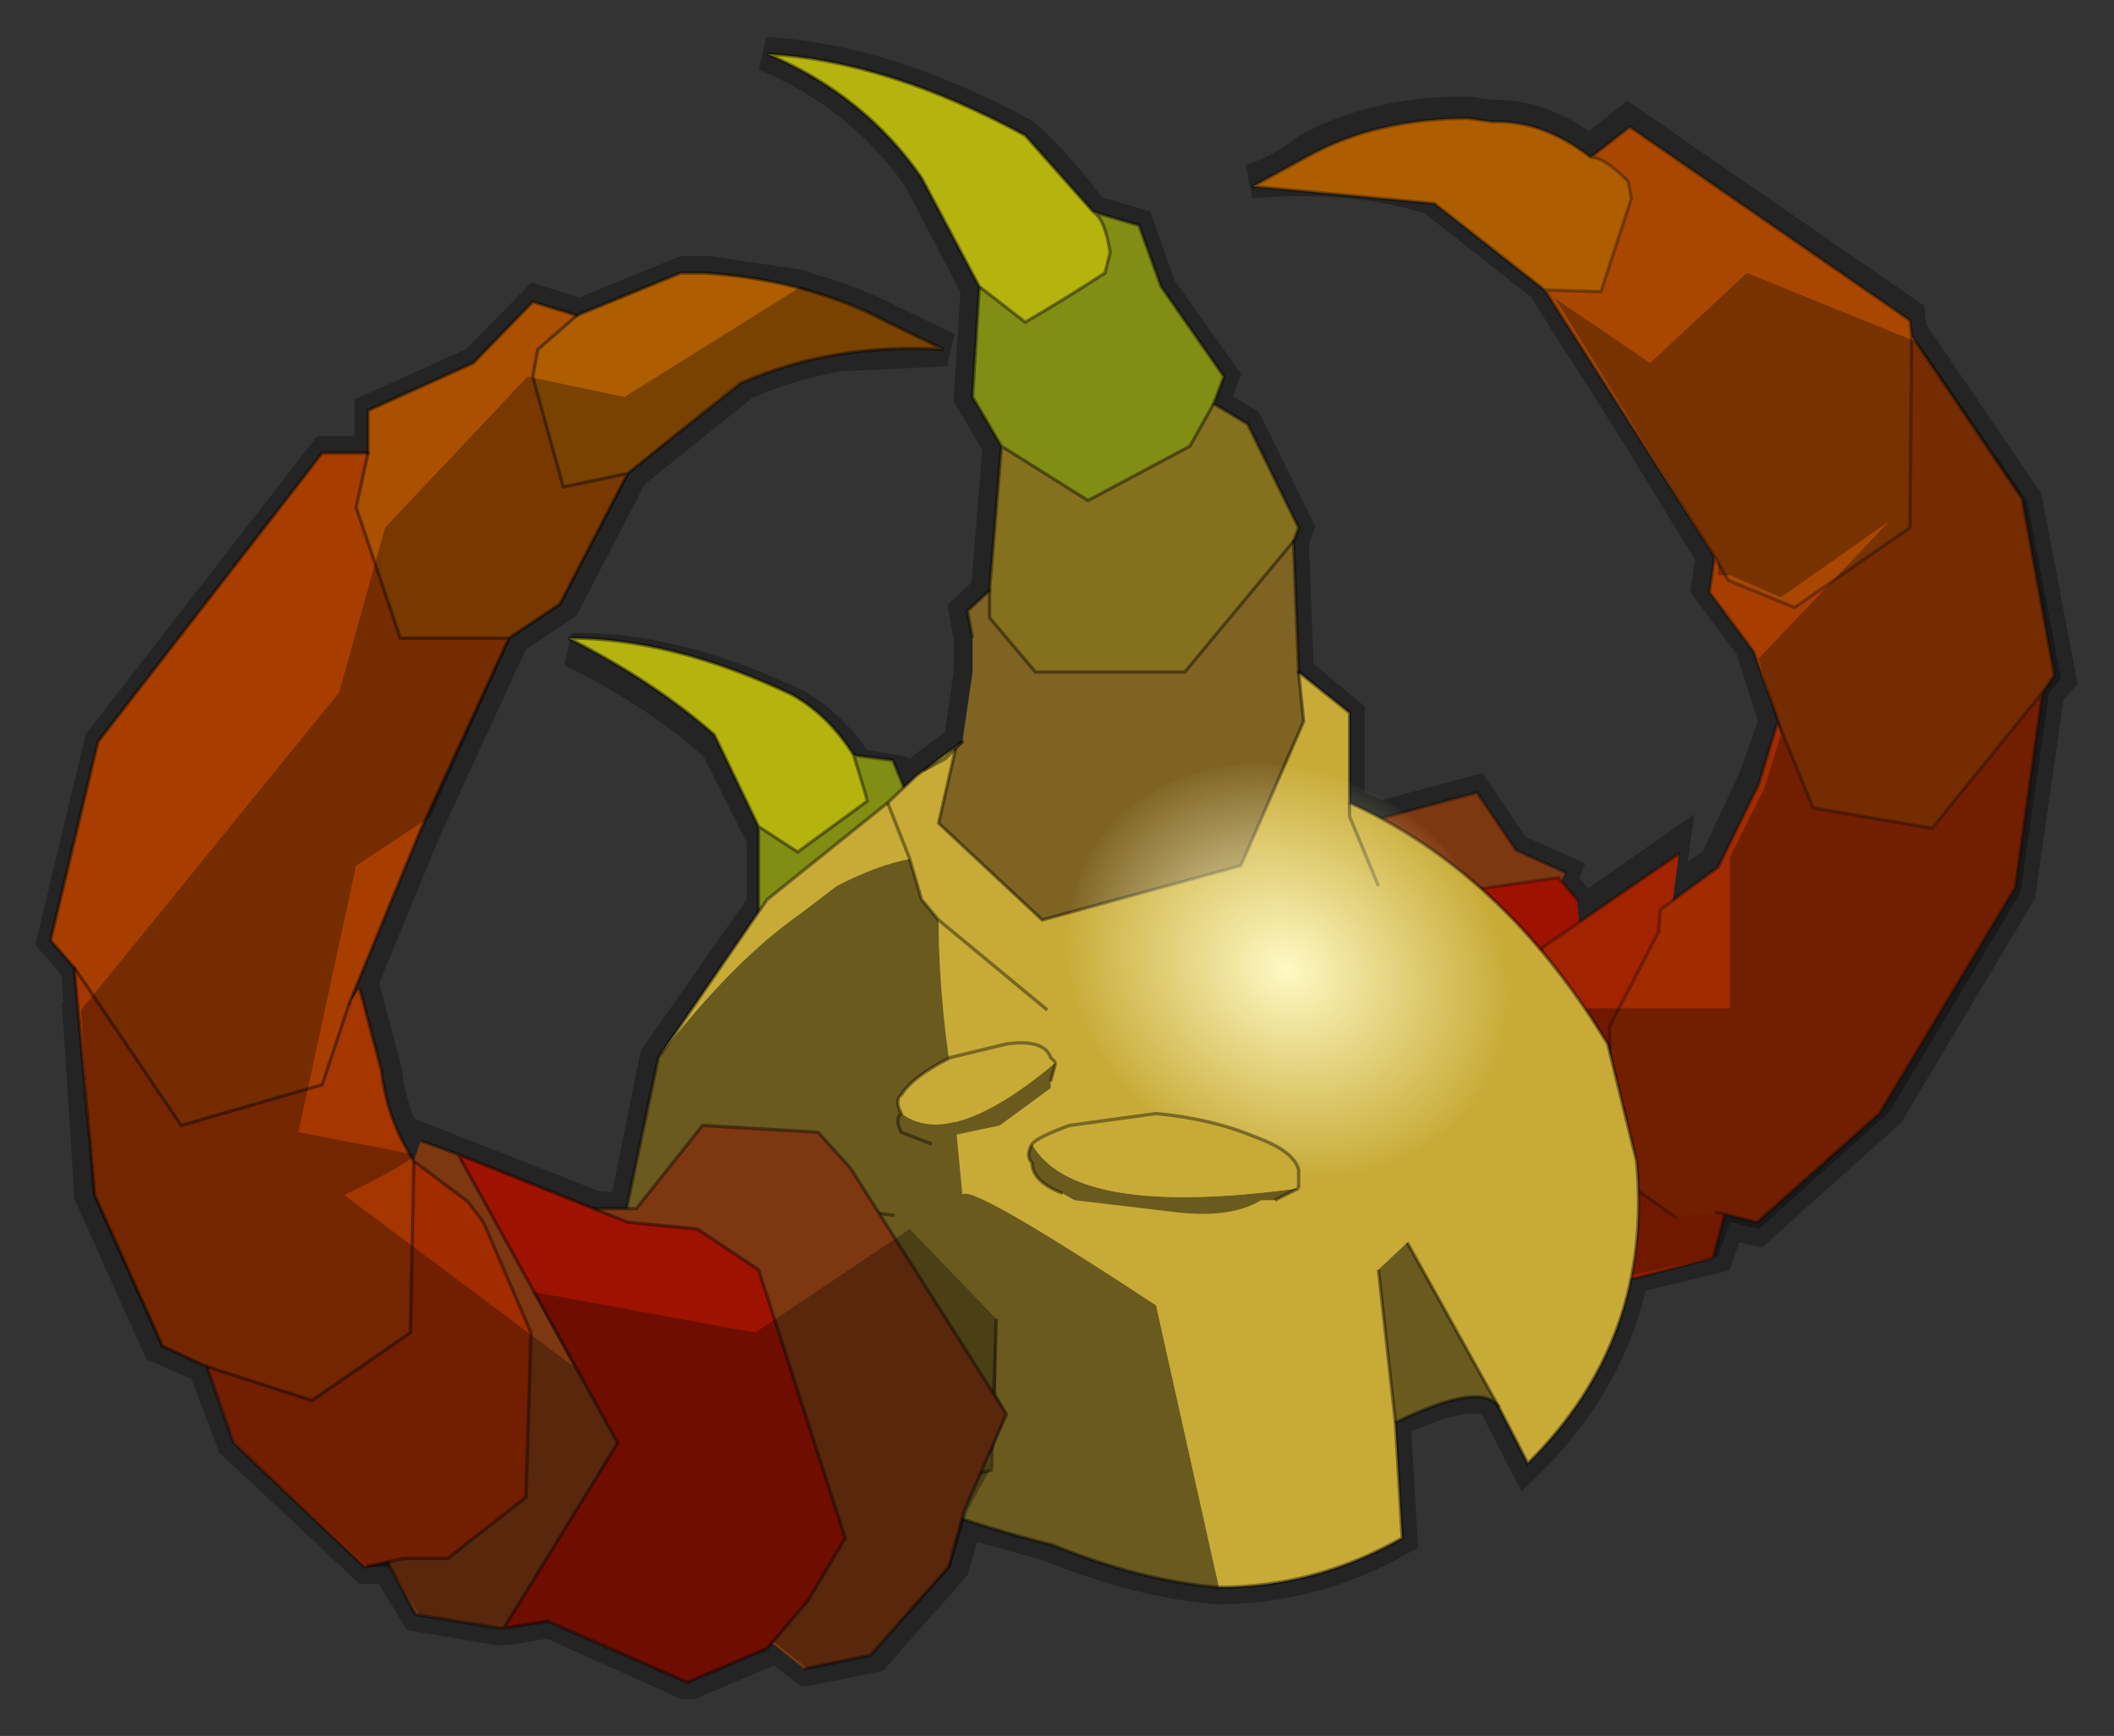 <?xml version="1.0" encoding="UTF-8" standalone="no"?>
<!DOCTYPE svg PUBLIC "-//W3C//DTD SVG 1.1//EN" "http://www.w3.org/Graphics/SVG/1.1/DTD/svg11.dtd">
<svg width="100%" height="100%" viewBox="0 0 274 225" version="1.1" xmlns="http://www.w3.org/2000/svg" xmlns:xlink="http://www.w3.org/1999/xlink" xml:space="preserve" xmlns:serif="http://www.serif.com/" style="fill-rule:evenodd;clip-rule:evenodd;stroke-miterlimit:3;">
    <rect x="0" y="0" width="274" height="225" fill="#333333" stroke="none"/>
    <g transform="matrix(1,0,0,1,-102.907,-23.107)">
        <g transform="matrix(4.402,0,0,4.402,-779.316,-1325.72)">
            <g id="shape0">
                <path d="M230.55,310.4C227.85,308.933 225.317,308.133 222.95,308C224.85,308.8 226.367,310.017 227.5,311.65L229.2,314.9L229,318.1L229.85,319.55L229.5,323.8L228.85,324.4L229,325.2L229,326.2L228.7,328.25L227.55,329.1L227.35,329.25L227,329.6L226.8,329.15L225.65,328.95C225.15,328.183 224.55,327.6 223.85,327.2C221.483,326.067 219.283,325.517 217.25,325.55C218.95,326.383 220.383,327.333 221.55,328.4L222.9,331.1L222.9,333.05L219.75,337.55L218.85,342L218,342L212.9,340L212.7,340.6C212.167,339.767 211.85,338.883 211.75,337.95L211.1,335.5L210.8,335.95L212.9,330.85L215.5,325.2L217,324.2L219,320.35L222.3,317.7C223.2,317.3 224.133,317.017 225.1,316.85L228.15,316.7L228.3,316.7L226.65,315.9C225.883,315.5 225.067,315.183 224.2,314.95L223.95,314.85L221.25,314.45L220.55,314.45L217.5,315.7L216.2,315.3L214.45,317.1L211.35,318.5L211.35,319.75L210,319.75L203.4,328.25L202,334.1L202.7,334.9L202.8,336.1L202.75,336.15L203.1,341.6L205.1,346.05L206.45,346.65L207.3,348.9L211.2,352.55L211.85,352.55L212.7,353.95L215.05,354.35L215.35,354.35L216.55,354.15L216.6,354.15L220.6,355.95L220.75,355.95L223.1,354.95L223.25,354.85L224.15,355.55L224.2,355.55L226.15,355.15L228.45,352.55L228.85,351.2L231.35,351.9C233.05,352.6 234.683,353.017 236.25,353.15C238.15,353.15 239.95,352.667 241.65,351.7L241.45,348.25C243.15,347.45 244.167,347.317 244.5,347.85L245.35,349.5C246.983,347.9 248.017,346.067 248.45,344L250.95,343.4L251.3,342.4L252.15,342.6L256,339.15L259.85,332.7L260.7,326.8L261.05,326.4L260.05,321.15L256.65,316.15L256.6,315.7L248.35,310L247.2,310.9C246.267,310.167 245.3,309.817 244.3,309.85L243.6,309.75C241.8,309.75 240.233,310.117 238.9,310.85C238.4,311.25 237.85,311.55 237.25,311.75C239.283,311.583 241.067,311.75 242.6,312.25L245.85,314.8L248.4,318.8L250.85,322.8L250.7,323.7L252,325.45L252.7,327.65L252.1,329.35L250.95,331.8L249.45,332.9L249.65,331.45L246.85,333.4L246.8,332.9L246.35,332.35L246.45,332.1L245,331.45L243.85,329.75L241.05,330.5L240.1,330.05L240.1,327.45L238.6,326.2L238.45,322.35L238.6,321.95L237.1,318.9L236.1,318.3L236.4,317.5L234.55,314.9L233.9,313.05L232.55,312.65C231.983,311.85 231.317,311.1 230.55,310.4Z" style="fill:none;fill-rule:nonzero;stroke:#000;stroke-opacity:0.3;stroke-width:1px;"/>
                <path d="M244.3,346.8L237.45,340.05L237.35,338.8L236.4,336.95L240.2,331.2L240.75,330.6L243.9,329.75L245.05,331.45L246.5,332.1L245.2,335L242.45,333.8L242.3,342.4L245.05,343.8L244.3,346.8" style="fill:#7e3811;"/>
                <path d="M246.5,332.1L245.05,331.45L243.9,329.75L240.75,330.6L240.2,331.2L236.4,336.95L237.35,338.8L237.45,340.05L244.3,346.8" style="fill:none;fill-rule:nonzero;stroke:#000;stroke-opacity:0.3;stroke-width:0.1px;stroke-linecap:round;stroke-linejoin:round;stroke-miterlimit:4;"/>
                <path d="M247.3,345.2L241.7,342.55L239.75,340.05L241.95,334.05L243.5,332.65L246.3,332.25L246.85,332.9L247.75,342.95L247.3,345.2L247.75,342.95L247.85,343.4L247.3,345.2" style="fill:#9d1300;"/>
                <path d="M246.85,332.9L246.3,332.25L243.5,332.65L241.95,334.05L239.75,340.05L241.7,342.55L247.3,345.2L247.75,342.95M247.3,345.2L247.85,343.4" style="fill:none;fill-rule:nonzero;stroke:#000;stroke-opacity:0.3;stroke-width:0.1px;stroke-linecap:round;stroke-linejoin:round;stroke-miterlimit:4;"/>
                <path d="M250.9,337.45L252.65,336.8L250.85,343.45L248.15,344.15L245.7,344.25L244.35,343.2L243.35,338.25L245.85,334.3L249.85,331.55L249.25,336.05L250.9,337.45" style="fill:#a12300;"/>
                <path d="M249.85,331.55L245.85,334.3L243.35,338.25L244.35,343.2L245.7,344.25L248.15,344.15L250.85,343.45L252.65,336.8L250.9,337.45" style="fill:none;fill-rule:nonzero;stroke:#000;stroke-opacity:0.3;stroke-width:0.1px;stroke-linecap:round;stroke-linejoin:round;stroke-miterlimit:4;"/>
                <path d="M245.9,314.95L242.65,312.4L237.3,311.9L238.95,311C240.283,310.267 241.85,309.9 243.65,309.9L244.35,310C245.35,309.967 246.317,310.317 247.25,311.05C247.483,311.017 247.85,311.25 248.35,311.75L248.45,312.25L247.55,315L245.9,314.95" style="fill:#ae5e00;"/>
                <path d="M245.9,314.95L247.55,315L248.45,312.25L248.35,311.75C247.85,311.25 247.483,311.017 247.25,311.05L248.4,310.15L256.65,315.85L256.7,316.3L256.65,321.95L253.25,324.3L251.3,323.5L250.9,322.8L245.9,314.95" style="fill:#a94700;"/>
                <path d="M256.7,316.3L259.95,321.1L260.9,326.3L260.55,326.8L257.3,330.8L253.8,330.2L252.9,328L252.05,325.6L250.75,323.85L250.9,322.8L251.3,323.5L253.25,324.3L256.65,321.95L256.7,316.3" style="fill:#a73e00;"/>
                <path d="M260.55,326.8L259.75,332.55L255.75,339.2L252.15,342.4L250.95,342.1L249.75,342.25L247.9,340.95L247.8,336.65L249.25,333.85L249.3,333.2L251,331.95L252.2,329.5L252.75,327.7L252.9,328L253.8,330.2L257.3,330.8L260.55,326.8" style="fill:#a22b00;"/>
                <path d="M247.25,311.05C246.317,310.317 245.35,309.967 244.35,310L243.65,309.9C241.85,309.9 240.283,310.267 238.95,311L237.3,311.9L242.65,312.4L245.9,314.95L247.55,315L248.45,312.25L248.35,311.75C247.85,311.25 247.483,311.017 247.25,311.05L248.4,310.15L256.65,315.85L256.7,316.3L259.95,321.1L260.9,326.3L260.55,326.8L259.75,332.55L255.75,339.2L252.15,342.4L250.95,342.1M249.75,342.25L247.9,340.95L247.8,336.65L249.25,333.85L249.3,333.2L251,331.95L252.2,329.5L252.75,327.7M252.9,328L252.05,325.6L250.75,323.85L250.9,322.8L245.9,314.95M252.9,328L253.8,330.2L257.3,330.8L260.55,326.8M256.7,316.3L256.65,321.95L253.25,324.3L251.3,323.5L250.9,322.8" style="fill:none;fill-rule:nonzero;stroke:#000;stroke-opacity:0.3;stroke-width:0.1px;stroke-linecap:round;stroke-linejoin:round;stroke-miterlimit:4;"/>
                <path d="M237.7,340.4L237.55,338.95L236.55,337.15L237.2,336.1L251.35,336.1L251.35,331.65L252.35,329.65L252.85,328.05L252.2,325.8L256.05,321.75L252.85,324L251.35,323.35L251,323.35L251,322.95L246.2,315.2L249,317.1L251.85,314.45L256.9,316.5L260.1,321.15L261.1,326.4L260.75,326.8L259.9,332.7L256.05,339.15L252.2,342.6L251.35,342.4L251,343.4L248.3,344L247.8,344.2L247.3,345.45L245.3,344.4L244.6,347.05L237.7,340.4" style="fill-opacity:0.3;"/>
                <path d="M222.75,330.75L221.45,328.05C220.283,327.017 218.85,326.067 217.15,325.2C219.183,325.2 221.367,325.75 223.7,326.85C224.433,327.25 225.05,327.85 225.55,328.65L225.9,329.8L225.95,330L223.9,331.5L222.75,330.75" style="fill:#b5b40f;"/>
                <path d="M225.55,328.65L226.7,328.8L227.3,330.25L229,332.35L228.65,333.1L228.5,334.25L225.9,335.85L223.45,334.75L222.75,333.55L222.75,330.75L223.9,331.5L225.95,330L225.9,329.8L225.55,328.65" style="fill:#828d14;"/>
                <path d="M228.65,333.1L229.55,333.55L230,334.05L229.8,335L228.75,336.95L226.7,337.85L226.5,338.35L223.65,338.95L223.4,338.2L223.45,334.75L225.9,335.85L228.5,334.25L228.65,333.1" style="fill:#85701d;"/>
                <path d="M222.75,330.75L221.45,328.05C220.283,327.017 218.85,326.067 217.15,325.2C219.183,325.2 221.367,325.75 223.7,326.85C224.433,327.25 225.05,327.85 225.55,328.65L226.7,328.8L227.3,330.25L229,332.35L228.65,333.1L229.55,333.55L230,334.05L229.8,335L228.75,336.95L226.7,337.85L226.5,338.35L223.65,338.95L223.4,338.2L223.45,334.75L222.75,333.55L222.75,330.75L223.9,331.5L225.95,330L225.9,329.8L225.55,328.65M228.65,333.1L228.5,334.25L225.9,335.85L223.45,334.75" style="fill:none;fill-rule:nonzero;stroke:#000;stroke-opacity:0.4;stroke-width:0.1px;stroke-linecap:round;"/>
                <path d="M232.6,312.65L233.95,313.05L234.6,314.85L236.45,317.5L236.15,318.3L235.45,319.55L232.45,321.15L229.9,319.55L229.05,318.1L229.25,314.85L230.6,315.9C231.4,315.433 232.183,314.95 232.95,314.45L233.1,313.85C233,313.183 232.833,312.783 232.6,312.65" style="fill:#828d14;"/>
                <path d="M236.15,318.3L237.15,318.9L238.65,321.95L238.5,322.35L235.3,326.2L230.9,326.2L229.55,324.6L229.55,323.8L229.9,319.55L232.45,321.15L235.45,319.55L236.15,318.3" style="fill:#85701d;"/>
                <path d="M229.25,314.85L227.55,311.65C226.417,310.017 224.9,308.8 223,308C225.367,308.133 227.9,308.933 230.6,310.4L232.6,312.65C232.833,312.783 233,313.183 233.1,313.85L232.95,314.45C232.183,314.95 231.4,315.433 230.6,315.9L229.25,314.85" style="fill:#b5b40f;"/>
                <path d="M244.55,347.85C244.217,347.317 243.2,347.467 241.5,348.3L241,343.8L241.85,343L244.55,347.85M236.3,353.15C234.733,353.017 233.1,352.6 231.4,351.9C229.733,351.5 227.5,350.767 224.7,349.7C221.767,348.6 219.75,346.367 218.65,343L219.8,337.55C221.267,335.65 222.667,334.233 224,333.3L225.05,332.5C225.817,332.1 226.533,331.833 227.2,331.7L227.55,332.9L228.05,333.5C228.05,334.833 228.167,336.317 228.4,337.95L228.75,341.6C228.85,341.333 230.75,342.417 234.45,344.85L236.3,353.15" style="fill:#6a5a1e;"/>
                <path d="M238.65,326.2L240.15,327.4L240.15,330.05C243.183,331.417 245.717,333.783 247.75,337.15L248.6,340.6C248.933,344.1 247.867,347.067 245.4,349.5L244.55,347.85L241.85,343L241,343.8L241.5,348.3L241.7,351.7C240,352.667 238.2,353.15 236.3,353.15L234.45,344.85C230.75,342.417 228.85,341.333 228.75,341.6L228.4,337.95C228.167,336.317 228.05,334.833 228.05,333.5L227.55,332.9L227.2,331.7L226.55,330.05L227.2,331.7C226.533,331.833 225.817,332.1 225.05,332.5L224,333.3C222.667,334.233 221.267,335.65 219.8,337.55L223,332.9L226.55,330.05L227.4,329.25L227.6,329.1L228.75,328.25L228.3,328.7L228.55,328.45L228.05,330.65L231.1,333.5L236.95,331.9L238.8,327.65L238.65,326.2M240.15,330.05L240.15,330.45L241,332.5L240.15,330.45L240.15,330.05M231.25,336.15L228.05,333.5L231.25,336.15M227.6,329.1L228.25,328.75L228.3,328.7L228.25,328.75L227.6,329.1" style="fill:#c8ab37;"/>
                <path d="M238.5,322.35L238.65,326.2L238.8,327.65L236.95,331.9L231.1,333.5L228.05,330.65L228.55,328.45L228.75,328.25L229.05,326.2L229.05,325.2L228.9,324.4L229.55,323.8L229.55,324.6L230.9,326.2L235.3,326.2L238.5,322.35" style="fill:#7e6323;"/>
                <path d="M241,332.5L240.15,330.45L240.15,330.05M226.55,330.05L227.2,331.7L227.55,332.9L228.05,333.5L231.25,336.15M228.3,328.7L228.25,328.75L227.6,329.1M228.75,328.25L228.3,328.7M241.85,343L244.55,347.85M241,343.8L241.5,348.3" style="fill:none;fill-rule:nonzero;stroke:#000;stroke-opacity:0.4;stroke-width:0.1px;"/>
                <path d="M229.25,314.85L227.55,311.65C226.417,310.017 224.9,308.8 223,308C225.367,308.133 227.9,308.933 230.6,310.4L232.6,312.65L233.95,313.05L234.6,314.85L236.45,317.5L236.15,318.3L237.15,318.9L238.65,321.95L238.5,322.35L238.65,326.2M229.25,314.85L230.6,315.9C231.4,315.433 232.183,314.95 232.95,314.45L233.1,313.85C233,313.183 232.833,312.783 232.6,312.65" style="fill:none;fill-rule:nonzero;stroke:#000;stroke-opacity:0.4;stroke-width:0.1px;stroke-linecap:round;"/>
                <path d="M238.65,326.2L240.15,327.4L240.15,330.05C243.183,331.417 245.717,333.783 247.75,337.15L248.6,340.6C248.933,344.1 247.867,347.067 245.4,349.5L244.55,347.85C244.217,347.317 243.2,347.467 241.5,348.3L241.7,351.7C240,352.667 238.2,353.15 236.3,353.15C234.733,353.017 233.1,352.6 231.4,351.9C229.733,351.5 227.5,350.767 224.7,349.7C221.767,348.6 219.75,346.367 218.65,343L219.8,337.55L223,332.9L226.55,330.05L227.4,329.25L227.6,329.1L228.75,328.25M238.5,322.35L235.3,326.2L230.9,326.2L229.55,324.6L229.55,323.8" style="fill:none;fill-rule:nonzero;stroke:#000;stroke-opacity:0.4;stroke-width:0.1px;stroke-linecap:round;"/>
                <path d="M229.05,325.2L228.9,324.4L229.55,323.8L229.9,319.55L229.05,318.1L229.25,314.85M229.9,319.55L232.45,321.15L235.45,319.55L236.15,318.3M228.55,328.45L228.05,330.65L231.1,333.5L236.95,331.9L238.8,327.65L238.65,326.2" style="fill:none;fill-rule:nonzero;stroke:#000;stroke-opacity:0.4;stroke-width:0.1px;"/>
            </g>
            <g id="sprite0" transform="matrix(-0.194,-0.062,0.04,-0.175,238.3,334.95)">
                <g id="shape1">
                    <path d="M22.95,-23C29.317,-16.633 32.5,-8.967 32.5,0C32.5,8.967 29.317,16.617 22.95,22.95C16.617,29.317 8.967,32.5 0,32.5C-8.967,32.5 -16.633,29.317 -23,22.95C-29.333,16.617 -32.5,8.967 -32.5,0C-32.5,-8.967 -29.333,-16.633 -23,-23C-16.633,-29.333 -8.967,-32.5 0,-32.5C8.967,-32.5 16.617,-29.333 22.95,-23" style="fill:url(#_Radial1);"/>
                </g>
            </g>
            <g id="shape2">
                <path d="M226.75,342.2L229.75,345.25L229.6,349.7L227.95,350.1L229,347.85L225.2,342L226.75,342.2" style="fill:#6a5a1e;"/>
                <path d="M229.75,345.25L229.6,349.7L227.95,350.1M225.2,342L226.75,342.2" style="fill:none;fill-rule:nonzero;stroke:#000;stroke-opacity:0.4;stroke-width:0.1px;"/>
                <path d="M217.4,342.4L217.6,342L219.15,342L221.1,339.55L224.5,339.75L225.45,340.8L230.05,348.05L228.8,350.9L228.35,352.55L226.05,355.15L224.1,355.55L219.25,351.7L222.55,344.45L220.35,342.8L217.4,342.4" style="fill:#7e3811;"/>
                <path d="M217.4,342.4L217.6,342L219.15,342L221.1,339.55L224.5,339.75L225.45,340.8L230.05,348.05L228.8,350.9L228.35,352.55L226.05,355.15L224.1,355.55" style="fill:none;fill-rule:nonzero;stroke:#000;stroke-opacity:0.4;stroke-width:0.1px;"/>
                <path d="M215.25,354.35L215.1,354.35L212.65,353.95L211.55,351.9L212.85,351.9L215.15,350.1L215.2,344.85L211.6,343.6L212.8,340L213.9,340.4L218.6,348.9L215.25,354.35" style="fill:#7e3811;"/>
                <path d="M213.9,340.4L218.9,342.4L220.95,342.6L222.75,343.8L225.3,351.7L224.2,353.55L223,354.95L220.65,355.95L216.55,354.15L215.25,354.35L218.6,348.9L213.9,340.4" style="fill:#9d1300;"/>
                <path d="M213.9,340.4L218.9,342.4L220.95,342.6L222.75,343.8L225.3,351.7L224.2,353.55L223,354.95L220.65,355.95L216.55,354.15L215.25,354.35L215.1,354.35L212.65,353.95L211.55,351.9M212.8,340L213.9,340.4L218.6,348.9L215.25,354.35" style="fill:none;fill-rule:nonzero;stroke:#000;stroke-opacity:0.4;stroke-width:0.1px;"/>
                <path d="M217.4,315.7L220.45,314.45L221.15,314.45C223.183,314.583 224.983,315.067 226.55,315.9L228.2,316.7C226.033,316.567 224.033,316.9 222.2,317.7L218.9,320.35L217,320.75L216.1,317.5L216.25,316.7L217.4,315.7" style="fill:#ae5e00;"/>
                <path d="M215.4,325.2L212.8,330.85L210.7,335.95L209.9,338.35L205.75,339.55L202.6,334.9L201.9,334.1L203.3,328.25L209.9,319.75L211.25,319.75L210.9,321.35L212.2,325.2L215.4,325.2" style="fill:#a73e00;"/>
                <path d="M218.9,320.35L216.9,324.2L215.4,325.2L212.2,325.2L210.9,321.35L211.25,319.75L211.25,318.5L214.35,317.1L216.1,315.3L217.4,315.7L216.25,316.7L216.1,317.5L217,320.75L218.9,320.35" style="fill:#ab5000;"/>
                <path d="M210.7,335.95L211,335.5L211.65,337.95C211.75,338.883 212.067,339.767 212.6,340.6L212.5,345.65L209.6,347.65L206.5,346.65L205.2,346.05L203.2,341.6L202.6,334.9L205.75,339.55L209.9,338.35L210.7,335.95" style="fill:#a53600;"/>
                <path d="M212.6,340.6L214.2,341.8L214.65,342.4L216.05,345.65L215.9,350.5L213.6,352.3L212.3,352.3L211.15,352.55L207.3,348.9L206.5,346.65L209.6,347.65L212.5,345.65L212.6,340.6" style="fill:#a22b00;"/>
                <path d="M210.7,335.95L209.9,338.35L205.75,339.55L202.6,334.9M212.6,340.6L212.5,345.65L209.6,347.65L206.5,346.65" style="fill:none;fill-rule:nonzero;stroke:#000;stroke-opacity:0.4;stroke-width:0.1px;"/>
                <path d="M217.4,315.7L220.45,314.45L221.15,314.45C223.183,314.583 224.983,315.067 226.55,315.9L228.2,316.7C226.033,316.567 224.033,316.9 222.2,317.7L218.9,320.35L216.9,324.2L215.4,325.2L212.8,330.85L210.7,335.95M217.4,315.7L216.25,316.7L216.1,317.5L217,320.75L218.9,320.35M211.25,319.75L210.9,321.35L212.2,325.2L215.4,325.2" style="fill:none;fill-rule:nonzero;stroke:#000;stroke-opacity:0.4;stroke-width:0.1px;stroke-linecap:round;"/>
                <path d="M211,335.5L211.65,337.95C211.75,338.883 212.067,339.767 212.6,340.6L214.2,341.8L214.65,342.4L216.05,345.65L215.9,350.5L213.6,352.3L212.3,352.3L211.15,352.55L207.3,348.9L206.5,346.65L205.2,346.05L203.2,341.6L202.6,334.9L201.9,334.1L203.3,328.25L209.9,319.75L211.25,319.75" style="fill:none;fill-rule:nonzero;stroke:#000;stroke-opacity:0.4;stroke-width:0.1px;"/>
                <path d="M211.25,319.75L211.25,318.5L214.35,317.1L216.1,315.3L217.4,315.7" style="fill:none;fill-rule:nonzero;stroke:#000;stroke-opacity:0.4;stroke-width:0.1px;stroke-linecap:round;"/>
                <path d="M226.55,315.9L228.2,316.7C226.1,316.567 224.083,316.9 222.15,317.7L218.95,320.35L216.95,324.2L215.45,325.2L213.1,330.45L210.9,331.9L209.2,339.75L212.6,340.4C212.6,340.533 211.917,340.933 210.55,341.6L217.3,346.65L216.1,344.45L222.65,345.65L227.2,342.6L229.75,345.25L229.75,347.45L230.05,348.05L229.55,349.3L229.55,349.7L228.9,350.9L228.4,352.55L226.05,355.15L224.2,355.55L223.2,354.75L223,354.95L220.65,355.95L216.6,354.15L215.25,354.35L215.1,354.35L212.75,353.95L211.9,352.55L211.25,352.55L207.35,348.9L206.5,346.65L205.15,346.05L203.15,341.6L202.8,336.15L210.4,326.8L211.75,321.95L215.95,317.5L218.8,318.1L224,314.85C224.9,315.15 225.75,315.5 226.55,315.9" style="fill-opacity:0.3;"/>
                <path d="M226.95,339.2C226.817,338.933 226.817,338.75 226.95,338.65C227.183,338.283 227.667,337.917 228.4,337.55L230.05,337.15C230.783,337.05 231.217,337.183 231.35,337.55L231.5,337.7C229.433,339.433 227.917,339.933 226.95,339.2" style="fill:#c8ab37;"/>
                <path d="M226.95,339.2C227.917,339.933 229.433,339.433 231.5,337.7L231.35,338.25L231.35,338.45L229.85,339.55L228.2,339.9L227.85,340.1L226.95,339.75C226.817,339.483 226.817,339.3 226.95,339.2" style="fill:#6a5a1e;"/>
                <path d="M231.5,337.7L231.35,337.55C231.217,337.183 230.783,337.05 230.05,337.15L228.4,337.55C227.667,337.917 227.183,338.283 226.95,338.65C226.817,338.75 226.817,338.933 226.95,339.2C226.817,339.3 226.817,339.483 226.95,339.75L227.85,340.1M231.5,337.7L231.35,338.25" style="fill:none;fill-rule:nonzero;stroke:#000;stroke-opacity:0.4;stroke-width:0.1px;"/>
                <path d="M230.8,340.1C231.633,341.567 234.25,342 238.65,341.4L237.95,341.75L237.55,341.75C236.95,342.117 236.1,342.233 235,342.1L232.05,341.75L231.7,341.55C231.1,341.317 230.8,341.017 230.8,340.65C230.667,340.517 230.667,340.333 230.8,340.1" style="fill:#6a5a1e;"/>
                <path d="M230.8,340.1C230.9,339.967 231.267,339.783 231.9,339.55L234.45,339.2C235.55,339.3 236.533,339.533 237.4,339.9C238.133,340.167 238.55,340.483 238.65,340.85L238.65,341.4C234.25,342 231.633,341.567 230.8,340.1" style="fill:#c8ab37;"/>
                <path d="M238.65,341.4L238.65,340.85C238.55,340.483 238.133,340.167 237.4,339.9C236.533,339.533 235.55,339.3 234.45,339.2L231.9,339.55C231.267,339.783 230.9,339.967 230.8,340.1C230.667,340.333 230.667,340.517 230.8,340.65C230.8,341.017 231.1,341.317 231.7,341.55M238.65,341.4L237.95,341.75" style="fill:none;fill-rule:nonzero;stroke:#000;stroke-opacity:0.4;stroke-width:0.1px;"/>
            </g>
        </g>
    </g>
    <defs>
        <radialGradient id="_Radial1" cx="0" cy="0" r="1" gradientUnits="userSpaceOnUse" gradientTransform="matrix(33.26,0,0,33.26,0,0)"><stop offset="0" style="stop-color:#fff9c4;stop-opacity:1"/><stop offset="1" style="stop-color:#fff9c4;stop-opacity:0"/></radialGradient>
    </defs>
</svg>
